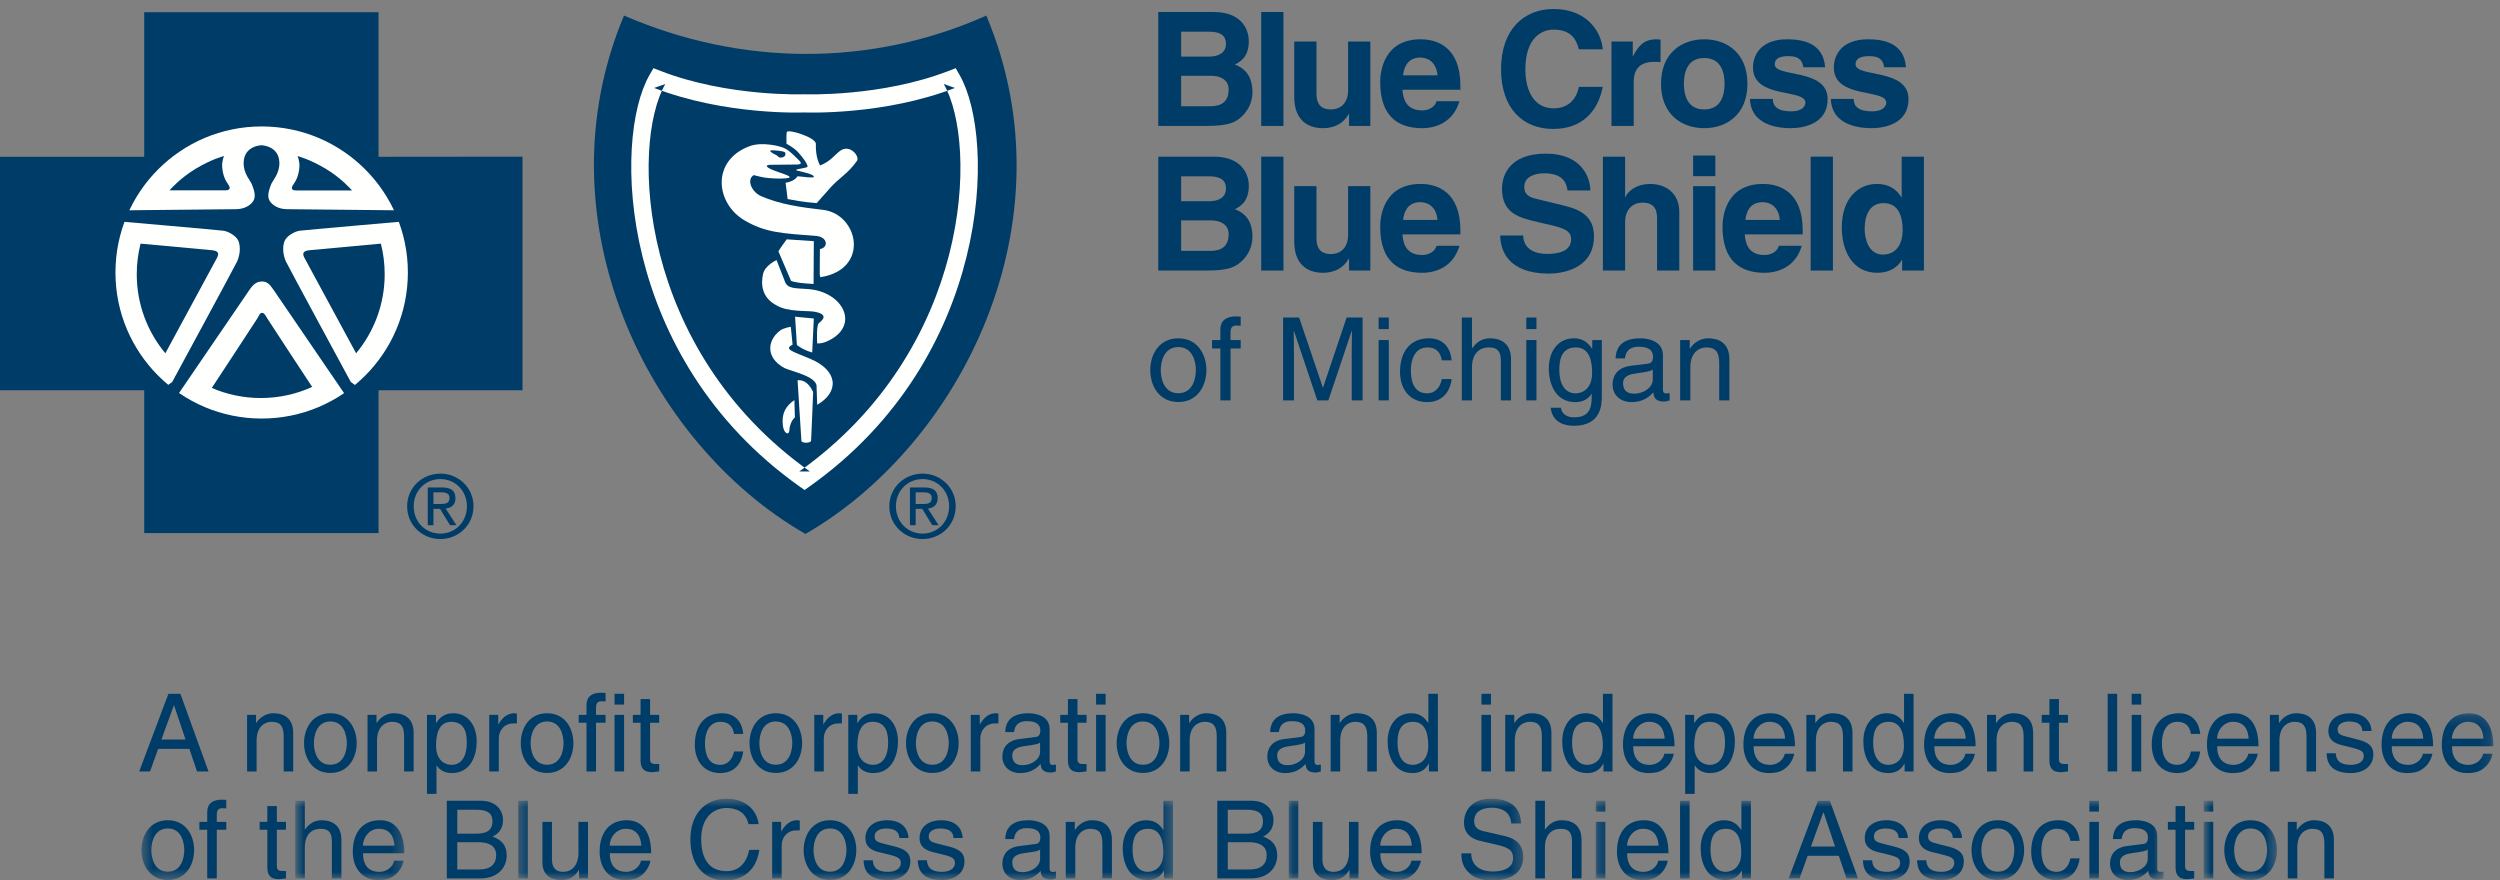 <?xml version="1.0" encoding="UTF-8"?>
<svg width="230px" height="81px" viewBox="0 0 230 81" version="1.1" xmlns="http://www.w3.org/2000/svg" xmlns:xlink="http://www.w3.org/1999/xlink">
    <rect x="0" y="0" width="230" height="81" fill="#808080" stroke="none"/>
    <!-- Generator: Sketch 50.2 (55047) - http://www.bohemiancoding.com/sketch -->
    <title>Group</title>
    <desc>Created with Sketch.</desc>
    <defs>
        <polygon id="path-1" points="0.475 0.192 216.849 0.192 216.849 15.479 0.475 15.479"></polygon>
        <polygon id="path-3" points="0.685 0.931 10.719 0.931 10.719 8.167 0.685 8.167"></polygon>
        <polygon id="path-5" points="0.386 0.741 60.622 0.741 60.622 8.167 0.386 8.167"></polygon>
        <polygon id="path-7" points="0.106 0.741 21.678 0.741 21.678 8.167 0.106 8.167"></polygon>
        <polygon id="path-9" points="0.219 0.931 52.452 0.931 52.452 8.167 0.219 8.167"></polygon>
        <polygon id="path-11" points="0.831 0.931 7.567 0.931 7.567 8.167 0.831 8.167"></polygon>
    </defs>
    <g id="Symbols" stroke="none" stroke-width="1" fill="none" fill-rule="evenodd">
        <g id="Navigation">
            <g id="Group">
                <path d="M17.071,68.038 L16.014,64.894 L15.994,64.894 L14.849,68.038 L17.071,68.038 Z M14.551,68.893 L13.803,70.974 L12.806,70.974 L15.496,63.827 L16.593,63.827 L19.183,70.974 L18.127,70.974 L17.421,68.893 L14.551,68.893 Z" id="Fill-1" fill="#003C68"></path>
                <path d="M26.975,70.974 L26.099,70.974 L26.099,67.768 C26.099,66.864 25.838,66.406 24.982,66.406 C24.484,66.406 23.607,66.724 23.607,68.137 L23.607,70.974 L22.731,70.974 L22.731,65.768 L23.556,65.768 L23.556,66.505 L23.577,66.505 C23.766,66.226 24.256,65.619 25.153,65.619 C25.959,65.619 26.975,65.947 26.975,67.431 L26.975,70.974" id="Fill-2" fill="#003C68"></path>
                <path d="M30.394,70.356 C31.65,70.356 31.908,69.063 31.908,68.367 C31.908,67.669 31.65,66.376 30.394,66.376 C29.136,66.376 28.878,67.669 28.878,68.367 C28.878,69.063 29.136,70.356 30.394,70.356 Z M30.394,65.619 C32.057,65.619 32.815,67.023 32.815,68.367 C32.815,69.709 32.057,71.113 30.394,71.113 C28.729,71.113 27.971,69.709 27.971,68.367 C27.971,67.023 28.729,65.619 30.394,65.619 Z" id="Fill-3" fill="#003C68"></path>
                <path d="M38.055,70.974 L37.178,70.974 L37.178,67.768 C37.178,66.864 36.92,66.406 36.064,66.406 C35.564,66.406 34.687,66.724 34.687,68.137 L34.687,70.974 L33.812,70.974 L33.812,65.768 L34.638,65.768 L34.638,66.505 L34.656,66.505 C34.848,66.226 35.336,65.619 36.233,65.619 C37.039,65.619 38.055,65.947 38.055,67.431 L38.055,70.974" id="Fill-4" fill="#003C68"></path>
                <path d="M41.544,70.367 C42.499,70.367 42.947,69.501 42.947,68.357 C42.947,67.689 42.879,66.406 41.524,66.406 C40.26,66.406 40.117,67.768 40.117,68.615 C40.117,69.999 40.985,70.367 41.544,70.367 Z M39.282,65.768 L40.107,65.768 L40.107,66.505 L40.127,66.505 C40.337,66.208 40.736,65.619 41.683,65.619 C43.066,65.619 43.856,66.753 43.856,68.216 C43.856,69.461 43.336,71.123 41.565,71.123 C40.865,71.123 40.409,70.795 40.179,70.427 L40.157,70.427 L40.157,73.034 L39.282,73.034 L39.282,65.768 Z" id="Fill-5" fill="#003C68"></path>
                <path d="M45.888,70.974 L45.011,70.974 L45.011,65.768 L45.839,65.768 L45.839,66.634 L45.858,66.634 C46.206,66.028 46.664,65.619 47.322,65.619 C47.432,65.619 47.482,65.629 47.553,65.647 L47.553,66.555 L47.224,66.555 C46.406,66.555 45.888,67.193 45.888,67.949 L45.888,70.974" id="Fill-6" fill="#003C68"></path>
                <path d="M50.332,70.356 C51.586,70.356 51.846,69.063 51.846,68.367 C51.846,67.669 51.586,66.376 50.332,66.376 C49.077,66.376 48.816,67.669 48.816,68.367 C48.816,69.063 49.077,70.356 50.332,70.356 Z M50.332,65.619 C51.995,65.619 52.753,67.023 52.753,68.367 C52.753,69.709 51.995,71.113 50.332,71.113 C48.667,71.113 47.911,69.709 47.911,68.367 C47.911,67.023 48.667,65.619 50.332,65.619 Z" id="Fill-7" fill="#003C68"></path>
                <path d="M54.835,66.494 L54.835,70.974 L53.958,70.974 L53.958,66.494 L53.241,66.494 L53.241,65.768 L53.958,65.768 L53.958,64.872 C53.958,64.087 54.458,63.728 55.312,63.728 C55.444,63.728 55.573,63.738 55.712,63.748 L55.712,64.535 C55.603,64.525 55.462,64.515 55.353,64.515 C54.976,64.515 54.835,64.703 54.835,65.122 L54.835,65.768 L55.712,65.768 L55.712,66.494 L54.835,66.494" id="Fill-8" fill="#003C68"></path>
                <path d="M56.538,70.974 L57.415,70.974 L57.415,65.768 L56.538,65.768 L56.538,70.974 Z M56.538,64.822 L57.415,64.822 L57.415,63.827 L56.538,63.827 L56.538,64.822 Z" id="Fill-9" fill="#003C68"></path>
                <path d="M59.807,66.494 L59.807,69.88 C59.807,70.288 60.156,70.288 60.336,70.288 L60.646,70.288 L60.646,70.974 C60.327,71.005 60.077,71.043 59.987,71.043 C59.12,71.043 58.931,70.556 58.931,69.927 L58.931,66.494 L58.223,66.494 L58.223,65.768 L58.931,65.768 L58.931,64.315 L59.807,64.315 L59.807,65.768 L60.646,65.768 L60.646,66.494 L59.807,66.494" id="Fill-10" fill="#003C68"></path>
                <path d="M67.531,67.522 C67.42,66.821 67.031,66.406 66.294,66.406 C65.207,66.406 64.858,67.441 64.858,68.367 C64.858,69.263 65.078,70.367 66.283,70.367 C66.872,70.367 67.38,69.927 67.531,69.132 L68.376,69.132 C68.287,69.959 67.779,71.123 66.253,71.123 C64.788,71.123 63.923,70.018 63.923,68.516 C63.923,66.902 64.701,65.619 66.424,65.619 C67.789,65.619 68.305,66.613 68.376,67.522 L67.531,67.522" id="Fill-11" fill="#003C68"></path>
                <path d="M71.375,70.356 C72.631,70.356 72.89,69.063 72.89,68.367 C72.89,67.669 72.631,66.376 71.375,66.376 C70.121,66.376 69.861,67.669 69.861,68.367 C69.861,69.063 70.121,70.356 71.375,70.356 Z M71.375,65.619 C73.039,65.619 73.795,67.023 73.795,68.367 C73.795,69.709 73.039,71.113 71.375,71.113 C69.712,71.113 68.954,69.709 68.954,68.367 C68.954,67.023 69.712,65.619 71.375,65.619 Z" id="Fill-12" fill="#003C68"></path>
                <path d="M75.789,70.974 L74.914,70.974 L74.914,65.768 L75.74,65.768 L75.74,66.634 L75.759,66.634 C76.109,66.028 76.567,65.619 77.224,65.619 C77.335,65.619 77.385,65.629 77.454,65.647 L77.454,66.555 L77.125,66.555 C76.307,66.555 75.789,67.193 75.789,67.949 L75.789,70.974" id="Fill-13" fill="#003C68"></path>
                <path d="M80.302,70.367 C81.259,70.367 81.709,69.501 81.709,68.357 C81.709,67.689 81.64,66.406 80.284,66.406 C79.018,66.406 78.879,67.768 78.879,68.615 C78.879,69.999 79.746,70.367 80.302,70.367 Z M78.04,65.768 L78.869,65.768 L78.869,66.505 L78.889,66.505 C79.098,66.208 79.498,65.619 80.443,65.619 C81.828,65.619 82.614,66.753 82.614,68.216 C82.614,69.461 82.096,71.123 80.324,71.123 C79.626,71.123 79.167,70.795 78.939,70.427 L78.919,70.427 L78.919,73.034 L78.04,73.034 L78.04,65.768 Z" id="Fill-14" fill="#003C68"></path>
                <path d="M85.774,70.356 C87.028,70.356 87.288,69.063 87.288,68.367 C87.288,67.669 87.028,66.376 85.774,66.376 C84.518,66.376 84.26,67.669 84.26,68.367 C84.26,69.063 84.518,70.356 85.774,70.356 Z M85.774,65.619 C87.439,65.619 88.195,67.023 88.195,68.367 C88.195,69.709 87.439,71.113 85.774,71.113 C84.111,71.113 83.353,69.709 83.353,68.367 C83.353,67.023 84.111,65.619 85.774,65.619 Z" id="Fill-15" fill="#003C68"></path>
                <path d="M90.188,70.974 L89.311,70.974 L89.311,65.768 L90.138,65.768 L90.138,66.634 L90.158,66.634 C90.507,66.028 90.964,65.619 91.623,65.619 C91.734,65.619 91.783,65.629 91.853,65.647 L91.853,66.555 L91.523,66.555 C90.707,66.555 90.188,67.193 90.188,67.949 L90.188,70.974" id="Fill-16" fill="#003C68"></path>
                <path d="M95.687,68.316 C95.548,68.426 95.33,68.506 94.243,68.645 C93.816,68.706 93.129,68.835 93.129,69.491 C93.129,70.058 93.417,70.397 94.075,70.397 C94.891,70.397 95.687,69.868 95.687,69.172 L95.687,68.316 Z M92.48,67.352 C92.52,66.109 93.347,65.619 94.633,65.619 C95.052,65.619 96.564,65.738 96.564,67.072 L96.564,70.068 C96.564,70.288 96.675,70.377 96.854,70.377 C96.934,70.377 97.044,70.356 97.144,70.336 L97.144,70.974 C96.993,71.014 96.866,71.073 96.664,71.073 C95.888,71.073 95.768,70.675 95.737,70.278 C95.399,70.647 94.871,71.123 93.855,71.123 C92.899,71.123 92.22,70.516 92.22,69.62 C92.22,69.182 92.351,68.167 93.806,67.987 L95.249,67.806 C95.459,67.788 95.709,67.709 95.709,67.193 C95.709,66.646 95.308,66.347 94.481,66.347 C93.486,66.347 93.347,66.953 93.286,67.352 L92.48,67.352 Z" id="Fill-17" fill="#003C68"></path>
                <path d="M99.126,66.494 L99.126,69.88 C99.126,70.288 99.474,70.288 99.654,70.288 L99.964,70.288 L99.964,70.974 C99.644,71.005 99.396,71.043 99.307,71.043 C98.438,71.043 98.249,70.556 98.249,69.927 L98.249,66.494 L97.541,66.494 L97.541,65.768 L98.249,65.768 L98.249,64.315 L99.126,64.315 L99.126,65.768 L99.964,65.768 L99.964,66.494 L99.126,66.494" id="Fill-18" fill="#003C68"></path>
                <path d="M100.839,70.974 L101.717,70.974 L101.717,65.768 L100.839,65.768 L100.839,70.974 Z M100.839,64.822 L101.717,64.822 L101.717,63.827 L100.839,63.827 L100.839,64.822 Z" id="Fill-19" fill="#003C68"></path>
                <path d="M105.154,70.356 C106.408,70.356 106.668,69.063 106.668,68.367 C106.668,67.669 106.408,66.376 105.154,66.376 C103.899,66.376 103.64,67.669 103.64,68.367 C103.64,69.063 103.899,70.356 105.154,70.356 Z M105.154,65.619 C106.819,65.619 107.575,67.023 107.575,68.367 C107.575,69.709 106.819,71.113 105.154,71.113 C103.489,71.113 102.733,69.709 102.733,68.367 C102.733,67.023 103.489,65.619 105.154,65.619 Z" id="Fill-20" fill="#003C68"></path>
                <path d="M112.817,70.974 L111.939,70.974 L111.939,67.768 C111.939,66.864 111.68,66.406 110.822,66.406 C110.326,66.406 109.449,66.724 109.449,68.137 L109.449,70.974 L108.573,70.974 L108.573,65.768 L109.399,65.768 L109.399,66.505 L109.419,66.505 C109.609,66.226 110.097,65.619 110.993,65.619 C111.799,65.619 112.817,65.947 112.817,67.431 L112.817,70.974" id="Fill-21" fill="#003C68"></path>
                <path d="M120.061,68.316 C119.922,68.426 119.701,68.506 118.616,68.645 C118.187,68.706 117.5,68.835 117.5,69.491 C117.5,70.058 117.79,70.397 118.447,70.397 C119.263,70.397 120.061,69.868 120.061,69.172 L120.061,68.316 Z M116.852,67.352 C116.891,66.109 117.72,65.619 119.003,65.619 C119.422,65.619 120.938,65.738 120.938,67.072 L120.938,70.068 C120.938,70.288 121.049,70.377 121.226,70.377 C121.307,70.377 121.416,70.356 121.515,70.336 L121.515,70.974 C121.366,71.014 121.237,71.073 121.037,71.073 C120.261,71.073 120.14,70.675 120.11,70.278 C119.771,70.647 119.245,71.123 118.227,71.123 C117.269,71.123 116.593,70.516 116.593,69.62 C116.593,69.182 116.721,68.167 118.177,67.987 L119.622,67.806 C119.832,67.788 120.079,67.709 120.079,67.193 C120.079,66.646 119.682,66.347 118.856,66.347 C117.858,66.347 117.72,66.953 117.659,67.352 L116.852,67.352 Z" id="Fill-22" fill="#003C68"></path>
                <path d="M126.667,70.974 L125.79,70.974 L125.79,67.768 C125.79,66.864 125.53,66.406 124.673,66.406 C124.175,66.406 123.299,66.724 123.299,68.137 L123.299,70.974 L122.421,70.974 L122.421,65.768 L123.248,65.768 L123.248,66.505 L123.27,66.505 C123.458,66.226 123.948,65.619 124.842,65.619 C125.65,65.619 126.667,65.947 126.667,67.431 L126.667,70.974" id="Fill-23" fill="#003C68"></path>
                <path d="M129.976,70.367 C130.532,70.367 131.399,69.999 131.399,68.615 C131.399,67.768 131.262,66.406 129.994,66.406 C128.642,66.406 128.571,67.689 128.571,68.357 C128.571,69.501 129.017,70.367 129.976,70.367 Z M132.288,70.974 L131.459,70.974 L131.459,70.258 L131.44,70.258 C131.061,70.964 130.462,71.123 129.956,71.123 C128.182,71.123 127.662,69.461 127.662,68.216 C127.662,66.753 128.451,65.619 129.835,65.619 C130.782,65.619 131.181,66.208 131.389,66.505 L131.409,66.505 L131.409,63.827 L132.288,63.827 L132.288,70.974 Z" id="Fill-24" fill="#003C68"></path>
                <path d="M136.293,70.974 L137.17,70.974 L137.17,65.768 L136.293,65.768 L136.293,70.974 Z M136.293,64.822 L137.17,64.822 L137.17,63.827 L136.293,63.827 L136.293,64.822 Z" id="Fill-25" fill="#003C68"></path>
                <path d="M142.729,70.974 L141.85,70.974 L141.85,67.768 C141.85,66.864 141.594,66.406 140.737,66.406 C140.238,66.406 139.361,66.724 139.361,68.137 L139.361,70.974 L138.482,70.974 L138.482,65.768 L139.312,65.768 L139.312,66.505 L139.331,66.505 C139.52,66.226 140.008,65.619 140.905,65.619 C141.713,65.619 142.729,65.947 142.729,67.431 L142.729,70.974" id="Fill-26" fill="#003C68"></path>
                <path d="M146.037,70.367 C146.595,70.367 147.462,69.999 147.462,68.615 C147.462,67.768 147.322,66.406 146.057,66.406 C144.702,66.406 144.632,67.689 144.632,68.357 C144.632,69.501 145.081,70.367 146.037,70.367 Z M148.35,70.974 L147.522,70.974 L147.522,70.258 L147.504,70.258 C147.123,70.964 146.526,71.123 146.018,71.123 C144.243,71.123 143.725,69.461 143.725,68.216 C143.725,66.753 144.513,65.619 145.898,65.619 C146.845,65.619 147.242,66.208 147.453,66.505 L147.471,66.505 L147.471,63.827 L148.35,63.827 L148.35,70.974 Z" id="Fill-27" fill="#003C68"></path>
                <path d="M153.152,67.957 C153.101,67.152 152.763,66.406 151.698,66.406 C150.89,66.406 150.253,67.152 150.253,67.957 L153.152,67.957 Z M153.988,69.342 C153.958,69.59 153.718,70.328 153.061,70.764 C152.823,70.924 152.484,71.123 151.646,71.123 C150.182,71.123 149.314,70.018 149.314,68.516 C149.314,66.902 150.092,65.619 151.815,65.619 C153.321,65.619 154.058,66.813 154.058,68.655 L150.253,68.655 C150.253,69.741 150.761,70.367 151.765,70.367 C152.593,70.367 153.083,69.729 153.114,69.342 L153.988,69.342 Z" id="Fill-28" fill="#003C68"></path>
                <path d="M157.296,70.367 C158.253,70.367 158.702,69.501 158.702,68.357 C158.702,67.689 158.632,66.406 157.277,66.406 C156.011,66.406 155.872,67.768 155.872,68.615 C155.872,69.999 156.739,70.367 157.296,70.367 Z M155.034,65.768 L155.862,65.768 L155.862,66.505 L155.881,66.505 C156.092,66.208 156.49,65.619 157.435,65.619 C158.821,65.619 159.609,66.753 159.609,68.216 C159.609,69.461 159.09,71.123 157.316,71.123 C156.62,71.123 156.161,70.795 155.931,70.427 L155.911,70.427 L155.911,73.034 L155.034,73.034 L155.034,65.768 Z" id="Fill-29" fill="#003C68"></path>
                <path d="M164.231,67.957 C164.181,67.152 163.842,66.406 162.776,66.406 C161.97,66.406 161.331,67.152 161.331,67.957 L164.231,67.957 Z M165.068,69.342 C165.039,69.59 164.8,70.328 164.142,70.764 C163.903,70.924 163.564,71.123 162.727,71.123 C161.262,71.123 160.395,70.018 160.395,68.516 C160.395,66.902 161.172,65.619 162.895,65.619 C164.401,65.619 165.138,66.813 165.138,68.655 L161.331,68.655 C161.331,69.741 161.841,70.367 162.846,70.367 C163.673,70.367 164.161,69.729 164.193,69.342 L165.068,69.342 Z" id="Fill-30" fill="#003C68"></path>
                <path d="M170.429,70.974 L169.553,70.974 L169.553,67.768 C169.553,66.864 169.294,66.406 168.436,66.406 C167.938,66.406 167.061,66.724 167.061,68.137 L167.061,70.974 L166.184,70.974 L166.184,65.768 L167.011,65.768 L167.011,66.505 L167.031,66.505 C167.222,66.226 167.708,65.619 168.605,65.619 C169.414,65.619 170.429,65.947 170.429,67.431 L170.429,70.974" id="Fill-31" fill="#003C68"></path>
                <path d="M173.737,70.367 C174.295,70.367 175.162,69.999 175.162,68.615 C175.162,67.768 175.023,66.406 173.757,66.406 C172.403,66.406 172.332,67.689 172.332,68.357 C172.332,69.501 172.781,70.367 173.737,70.367 Z M176.048,70.974 L175.222,70.974 L175.222,70.258 L175.202,70.258 C174.825,70.964 174.226,71.123 173.717,71.123 C171.945,71.123 171.427,69.461 171.427,68.216 C171.427,66.753 172.213,65.619 173.598,65.619 C174.545,65.619 174.944,66.208 175.154,66.505 L175.172,66.505 L175.172,63.827 L176.048,63.827 L176.048,70.974 Z" id="Fill-32" fill="#003C68"></path>
                <path d="M180.85,67.957 C180.802,67.152 180.465,66.406 179.397,66.406 C178.59,66.406 177.953,67.152 177.953,67.957 L180.85,67.957 Z M181.69,69.342 C181.66,69.59 181.42,70.328 180.763,70.764 C180.523,70.924 180.185,71.123 179.348,71.123 C177.883,71.123 177.016,70.018 177.016,68.516 C177.016,66.902 177.794,65.619 179.517,65.619 C181.023,65.619 181.757,66.813 181.757,68.655 L177.953,68.655 C177.953,69.741 178.461,70.367 179.465,70.367 C180.294,70.367 180.781,69.729 180.812,69.342 L181.69,69.342 Z" id="Fill-33" fill="#003C68"></path>
                <path d="M187.05,70.974 L186.173,70.974 L186.173,67.768 C186.173,66.864 185.913,66.406 185.058,66.406 C184.558,66.406 183.682,66.724 183.682,68.137 L183.682,70.974 L182.805,70.974 L182.805,65.768 L183.633,65.768 L183.633,66.505 L183.652,66.505 C183.841,66.226 184.329,65.619 185.225,65.619 C186.034,65.619 187.05,65.947 187.05,67.431 L187.05,70.974" id="Fill-34" fill="#003C68"></path>
                <path d="M189.422,66.494 L189.422,69.88 C189.422,70.288 189.769,70.288 189.95,70.288 L190.258,70.288 L190.258,70.974 C189.94,71.005 189.69,71.043 189.599,71.043 C188.733,71.043 188.545,70.556 188.545,69.927 L188.545,66.494 L187.838,66.494 L187.838,65.768 L188.545,65.768 L188.545,64.315 L189.422,64.315 L189.422,65.768 L190.258,65.768 L190.258,66.494 L189.422,66.494" id="Fill-35" fill="#003C68"></path>
                <polygon id="Fill-36" fill="#003C68" points="193.905 70.974 194.781 70.974 194.781 63.827 193.905 63.827"></polygon>
                <path d="M196.116,70.974 L196.993,70.974 L196.993,65.768 L196.116,65.768 L196.116,70.974 Z M196.116,64.822 L196.993,64.822 L196.993,63.827 L196.116,63.827 L196.116,64.822 Z" id="Fill-37" fill="#003C68"></path>
                <path d="M201.566,67.522 C201.457,66.821 201.07,66.406 200.332,66.406 C199.244,66.406 198.898,67.441 198.898,68.367 C198.898,69.263 199.117,70.367 200.322,70.367 C200.909,70.367 201.417,69.927 201.566,69.132 L202.415,69.132 C202.324,69.959 201.816,71.123 200.292,71.123 C198.827,71.123 197.96,70.018 197.96,68.516 C197.96,66.902 198.738,65.619 200.461,65.619 C201.828,65.619 202.344,66.613 202.415,67.522 L201.566,67.522" id="Fill-38" fill="#003C68"></path>
                <path d="M206.877,67.957 C206.827,67.152 206.49,66.406 205.424,66.406 C204.616,66.406 203.977,67.152 203.977,67.957 L206.877,67.957 Z M207.714,69.342 C207.685,69.59 207.446,70.328 206.788,70.764 C206.549,70.924 206.21,71.123 205.373,71.123 C203.91,71.123 203.042,70.018 203.042,68.516 C203.042,66.902 203.819,65.619 205.541,65.619 C207.048,65.619 207.784,66.813 207.784,68.655 L203.977,68.655 C203.977,69.741 204.487,70.367 205.493,70.367 C206.319,70.367 206.808,69.729 206.837,69.342 L207.714,69.342 Z" id="Fill-39" fill="#003C68"></path>
                <path d="M213.077,70.974 L212.198,70.974 L212.198,67.768 C212.198,66.864 211.941,66.406 211.082,66.406 C210.586,66.406 209.707,66.724 209.707,68.137 L209.707,70.974 L208.83,70.974 L208.83,65.768 L209.659,65.768 L209.659,66.505 L209.679,66.505 C209.868,66.226 210.356,65.619 211.253,65.619 C212.059,65.619 213.077,65.947 213.077,67.431 L213.077,70.974" id="Fill-40" fill="#003C68"></path>
                <path d="M217.33,67.253 C217.32,66.922 217.201,66.376 216.095,66.376 C215.826,66.376 215.059,66.466 215.059,67.112 C215.059,67.54 215.328,67.639 216.004,67.806 L216.882,68.028 C217.967,68.297 218.348,68.694 218.348,69.4 C218.348,70.476 217.461,71.123 216.284,71.123 C214.22,71.123 214.073,69.927 214.043,69.301 L214.891,69.301 C214.919,69.709 215.04,70.367 216.274,70.367 C216.903,70.367 217.469,70.118 217.469,69.541 C217.469,69.124 217.181,68.983 216.433,68.795 L215.417,68.545 C214.689,68.367 214.21,67.997 214.21,67.282 C214.21,66.137 215.159,65.619 216.185,65.619 C218.048,65.619 218.177,66.991 218.177,67.253 L217.33,67.253" id="Fill-41" fill="#003C68"></path>
                <path d="M222.939,67.957 C222.891,67.152 222.552,66.406 221.486,66.406 C220.678,66.406 220.039,67.152 220.039,67.957 L222.939,67.957 Z M223.778,69.342 C223.748,69.59 223.508,70.328 222.851,70.764 C222.611,70.924 222.272,71.123 221.436,71.123 C219.97,71.123 219.104,70.018 219.104,68.516 C219.104,66.902 219.879,65.619 221.605,65.619 C223.109,65.619 223.847,66.813 223.847,68.655 L220.039,68.655 C220.039,69.741 220.551,70.367 221.555,70.367 C222.381,70.367 222.871,69.729 222.901,69.342 L223.778,69.342 Z" id="Fill-42" fill="#003C68"></path>
                <g id="Group-46" transform="translate(12.54, 65.427)">
                    <mask id="mask-2" fill="white">
                        <use xlink:href="#path-1"></use>
                    </mask>
                    <g id="Clip-44"></g>
                    <path d="M215.94,2.53 C215.891,1.725 215.551,0.979 214.487,0.979 C213.68,0.979 213.041,1.725 213.041,2.53 L215.94,2.53 Z M216.779,3.915 C216.748,4.163 216.51,4.9 215.851,5.337 C215.611,5.497 215.272,5.696 214.438,5.696 C212.971,5.696 212.106,4.591 212.106,3.089 C212.106,1.475 212.882,0.192 214.606,0.192 C216.109,0.192 216.849,1.386 216.849,3.227 L213.041,3.227 C213.041,4.314 213.549,4.94 214.557,4.94 C215.381,4.94 215.871,4.302 215.901,3.915 L216.779,3.915 Z" id="Fill-43" fill="#003C68" mask="url(#mask-2)"></path>
                    <path d="M2.898,14.77 C4.154,14.77 4.413,13.477 4.413,12.781 C4.413,12.083 4.154,10.791 2.898,10.791 C1.642,10.791 1.382,12.083 1.382,12.781 C1.382,13.477 1.642,14.77 2.898,14.77 Z M2.898,10.033 C4.562,10.033 5.32,11.439 5.32,12.781 C5.32,14.123 4.562,15.529 2.898,15.529 C1.233,15.529 0.475,14.123 0.475,12.781 C0.475,11.439 1.233,10.033 2.898,10.033 Z" id="Fill-45" fill="#003C68" mask="url(#mask-2)"></path>
                </g>
                <path d="M19.943,76.337 L19.943,80.814 L19.064,80.814 L19.064,76.337 L18.346,76.337 L18.346,75.609 L19.064,75.609 L19.064,74.715 C19.064,73.93 19.564,73.568 20.418,73.568 C20.549,73.568 20.678,73.579 20.818,73.589 L20.818,74.376 C20.707,74.366 20.568,74.356 20.459,74.356 C20.082,74.356 19.943,74.545 19.943,74.963 L19.943,75.609 L20.818,75.609 L20.818,76.337 L19.943,76.337" id="Fill-47" fill="#003C68"></path>
                <path d="M25.472,76.337 L25.472,79.721 C25.472,80.129 25.82,80.129 25.998,80.129 L26.308,80.129 L26.308,80.814 C25.99,80.847 25.74,80.885 25.649,80.885 C24.784,80.885 24.593,80.399 24.593,79.769 L24.593,76.337 L23.887,76.337 L23.887,75.609 L24.593,75.609 L24.593,74.158 L25.472,74.158 L25.472,75.609 L26.308,75.609 L26.308,76.337 L25.472,76.337" id="Fill-48" fill="#003C68"></path>
                <g id="Group-52" transform="translate(26.48, 72.74)">
                    <mask id="mask-4" fill="white">
                        <use xlink:href="#path-3"></use>
                    </mask>
                    <g id="Clip-50"></g>
                    <path d="M4.929,8.074 L4.053,8.074 L4.053,4.674 C4.053,3.966 3.853,3.508 3.017,3.508 C2.297,3.508 1.562,3.925 1.562,5.239 L1.562,8.074 L0.685,8.074 L0.685,0.931 L1.562,0.931 L1.562,3.568 L1.582,3.568 C1.83,3.24 2.271,2.721 3.106,2.721 C3.914,2.721 4.929,3.05 4.929,4.533 L4.929,8.074" id="Fill-49" fill="#003C68" mask="url(#mask-4)"></path>
                    <path d="M9.813,5.06 C9.761,4.254 9.425,3.508 8.358,3.508 C7.55,3.508 6.915,4.254 6.915,5.06 L9.813,5.06 Z M10.65,6.444 C10.619,6.692 10.379,7.429 9.725,7.866 C9.483,8.028 9.146,8.225 8.308,8.225 C6.843,8.225 5.976,7.12 5.976,5.617 C5.976,4.006 6.754,2.721 8.477,2.721 C9.981,2.721 10.719,3.916 10.719,5.758 L6.915,5.758 C6.915,6.842 7.419,7.469 8.427,7.469 C9.255,7.469 9.743,6.833 9.773,6.444 L10.65,6.444 Z" id="Fill-51" fill="#003C68" mask="url(#mask-4)"></path>
                </g>
                <path d="M42.07,79.989 L44.134,79.989 C45.139,79.989 45.648,79.484 45.648,78.684 C45.648,77.681 44.761,77.481 43.975,77.481 L42.07,77.481 L42.07,79.989 Z M42.07,76.696 L43.816,76.696 C44.743,76.696 45.309,76.416 45.309,75.542 C45.309,74.874 44.902,74.495 43.826,74.495 L42.07,74.495 L42.07,76.696 Z M41.105,73.67 L44.253,73.67 C45.589,73.67 46.277,74.495 46.277,75.471 C46.277,75.938 46.107,76.596 45.319,76.965 C45.787,77.153 46.616,77.481 46.616,78.704 C46.616,79.85 45.767,80.814 44.184,80.814 L41.105,80.814 L41.105,73.67 Z" id="Fill-53" fill="#003C68"></path>
                <g id="Group-66" transform="translate(47.295, 72.74)">
                    <mask id="mask-6" fill="white">
                        <use xlink:href="#path-5"></use>
                    </mask>
                    <g id="Clip-55"></g>
                    <polygon id="Fill-54" fill="#003C68" mask="url(#mask-6)" points="0.386 8.076 1.262 8.076 1.262 0.931 0.386 0.931"></polygon>
                    <path d="M5.975,8.074 L5.975,7.32 L5.955,7.299 C5.588,7.907 5.139,8.225 4.303,8.225 C3.534,8.225 2.607,7.858 2.607,6.613 L2.607,2.87 L3.484,2.87 L3.484,6.325 C3.484,7.181 3.924,7.469 4.492,7.469 C5.596,7.469 5.925,6.494 5.925,5.737 L5.925,2.87 L6.802,2.87 L6.802,8.074 L5.975,8.074" id="Fill-56" fill="#003C68" mask="url(#mask-6)"></path>
                    <path d="M11.706,5.06 C11.657,4.254 11.317,3.508 10.251,3.508 C9.444,3.508 8.805,4.254 8.805,5.06 L11.706,5.06 Z M12.542,6.444 C12.512,6.692 12.274,7.429 11.615,7.866 C11.377,8.028 11.038,8.225 10.202,8.225 C8.735,8.225 7.87,7.12 7.87,5.617 C7.87,4.006 8.646,2.721 10.371,2.721 C11.875,2.721 12.613,3.916 12.613,5.758 L8.805,5.758 C8.805,6.842 9.315,7.469 10.321,7.469 C11.147,7.469 11.637,6.833 11.665,6.444 L12.542,6.444 Z" id="Fill-57" fill="#003C68" mask="url(#mask-6)"></path>
                    <path d="M21.56,3.078 C21.29,1.825 20.244,1.595 19.558,1.595 C18.263,1.595 17.216,2.552 17.216,4.434 C17.216,6.115 17.813,7.41 19.586,7.41 C20.216,7.41 21.3,7.11 21.63,5.449 L22.566,5.449 C22.169,8.145 19.975,8.266 19.44,8.266 C17.813,8.266 16.219,7.209 16.219,4.464 C16.219,2.263 17.476,0.741 19.558,0.741 C21.401,0.741 22.356,1.885 22.497,3.078 L21.56,3.078" id="Fill-58" fill="#003C68" mask="url(#mask-6)"></path>
                    <path d="M24.619,8.074 L23.743,8.074 L23.743,2.87 L24.569,2.87 L24.569,3.736 L24.59,3.736 C24.938,3.131 25.396,2.721 26.055,2.721 C26.164,2.721 26.214,2.731 26.282,2.751 L26.282,3.657 L25.954,3.657 C25.137,3.657 24.619,4.295 24.619,5.05 L24.619,8.074" id="Fill-59" fill="#003C68" mask="url(#mask-6)"></path>
                    <path d="M29.064,7.457 C30.318,7.457 30.577,6.165 30.577,5.469 C30.577,4.771 30.318,3.478 29.064,3.478 C27.806,3.478 27.55,4.771 27.55,5.469 C27.55,6.165 27.806,7.457 29.064,7.457 Z M29.064,2.721 C30.727,2.721 31.485,4.126 31.485,5.469 C31.485,6.811 30.727,8.216 29.064,8.216 C27.399,8.216 26.641,6.811 26.641,5.469 C26.641,4.126 27.399,2.721 29.064,2.721 Z" id="Fill-60" fill="#003C68" mask="url(#mask-6)"></path>
                    <path d="M35.441,4.354 C35.429,4.025 35.312,3.478 34.204,3.478 C33.936,3.478 33.17,3.568 33.17,4.214 C33.17,4.642 33.436,4.741 34.115,4.912 L34.992,5.13 C36.078,5.399 36.457,5.796 36.457,6.504 C36.457,7.578 35.57,8.225 34.395,8.225 C32.331,8.225 32.182,7.029 32.152,6.404 L33,6.404 C33.029,6.811 33.147,7.469 34.385,7.469 C35.012,7.469 35.581,7.219 35.581,6.644 C35.581,6.226 35.29,6.085 34.544,5.897 L33.527,5.649 C32.801,5.469 32.321,5.1 32.321,4.384 C32.321,3.24 33.268,2.721 34.294,2.721 C36.157,2.721 36.286,4.095 36.286,4.354 L35.441,4.354" id="Fill-61" fill="#003C68" mask="url(#mask-6)"></path>
                    <path d="M40.422,4.354 C40.412,4.025 40.291,3.478 39.186,3.478 C38.918,3.478 38.15,3.568 38.15,4.214 C38.15,4.642 38.42,4.741 39.097,4.912 L39.974,5.13 C41.061,5.399 41.438,5.796 41.438,6.504 C41.438,7.578 40.551,8.225 39.376,8.225 C37.314,8.225 37.163,7.029 37.135,6.404 L37.981,6.404 C38.011,6.811 38.13,7.469 39.366,7.469 C39.994,7.469 40.561,7.219 40.561,6.644 C40.561,6.226 40.273,6.085 39.525,5.897 L38.511,5.649 C37.782,5.469 37.303,5.1 37.303,4.384 C37.303,3.24 38.251,2.721 39.277,2.721 C41.142,2.721 41.27,4.095 41.27,4.354 L40.422,4.354" id="Fill-62" fill="#003C68" mask="url(#mask-6)"></path>
                    <path d="M48.393,5.419 C48.254,5.53 48.035,5.608 46.948,5.746 C46.521,5.806 45.834,5.935 45.834,6.593 C45.834,7.162 46.122,7.5 46.781,7.5 C47.597,7.5 48.393,6.971 48.393,6.274 L48.393,5.419 Z M45.185,4.454 C45.225,3.209 46.053,2.721 47.338,2.721 C47.757,2.721 49.27,2.84 49.27,4.174 L49.27,7.171 C49.27,7.39 49.381,7.479 49.559,7.479 C49.639,7.479 49.75,7.457 49.849,7.439 L49.849,8.074 C49.698,8.115 49.571,8.175 49.369,8.175 C48.593,8.175 48.474,7.778 48.442,7.38 C48.105,7.748 47.577,8.225 46.561,8.225 C45.604,8.225 44.925,7.618 44.925,6.723 C44.925,6.284 45.056,5.27 46.511,5.09 L47.954,4.912 C48.164,4.89 48.414,4.812 48.414,4.295 C48.414,3.746 48.014,3.449 47.186,3.449 C46.192,3.449 46.053,4.055 45.991,4.454 L45.185,4.454 Z" id="Fill-63" fill="#003C68" mask="url(#mask-6)"></path>
                    <path d="M55.001,8.074 L54.124,8.074 L54.124,4.872 C54.124,3.966 53.864,3.508 53.007,3.508 C52.509,3.508 51.632,3.825 51.632,5.239 L51.632,8.074 L50.754,8.074 L50.754,2.87 L51.584,2.87 L51.584,3.607 L51.602,3.607 C51.792,3.328 52.28,2.721 53.176,2.721 C53.983,2.721 55.001,3.05 55.001,4.533 L55.001,8.074" id="Fill-64" fill="#003C68" mask="url(#mask-6)"></path>
                    <path d="M58.308,7.469 C58.866,7.469 59.733,7.1 59.733,5.717 C59.733,4.872 59.594,3.508 58.329,3.508 C56.972,3.508 56.903,4.791 56.903,5.459 C56.903,6.604 57.353,7.469 58.308,7.469 Z M60.622,8.074 L59.792,8.074 L59.792,7.36 L59.772,7.36 C59.393,8.066 58.796,8.225 58.288,8.225 C56.514,8.225 55.996,6.563 55.996,5.32 C55.996,3.857 56.784,2.721 58.169,2.721 C59.114,2.721 59.513,3.308 59.723,3.607 L59.743,3.607 L59.743,0.931 L60.622,0.931 L60.622,8.074 Z" id="Fill-65" fill="#003C68" mask="url(#mask-6)"></path>
                </g>
                <path d="M112.956,79.989 L115.018,79.989 C116.024,79.989 116.534,79.484 116.534,78.684 C116.534,77.681 115.647,77.481 114.859,77.481 L112.956,77.481 L112.956,79.989 Z M112.956,76.696 L114.7,76.696 C115.627,76.696 116.194,76.416 116.194,75.542 C116.194,74.874 115.786,74.495 114.71,74.495 L112.956,74.495 L112.956,76.696 Z M111.991,73.67 L115.139,73.67 C116.474,73.67 117.161,74.495 117.161,75.471 C117.161,75.938 116.992,76.596 116.204,76.965 C116.674,77.153 117.5,77.481 117.5,78.704 C117.5,79.85 116.653,80.814 115.067,80.814 L111.991,80.814 L111.991,73.67 Z" id="Fill-67" fill="#003C68"></path>
                <g id="Group-73" transform="translate(118.46, 72.74)">
                    <mask id="mask-8" fill="white">
                        <use xlink:href="#path-7"></use>
                    </mask>
                    <g id="Clip-69"></g>
                    <polygon id="Fill-68" fill="#003C68" mask="url(#mask-8)" points="0.106 8.076 0.982 8.076 0.982 0.931 0.106 0.931"></polygon>
                    <path d="M5.697,8.074 L5.697,7.32 L5.677,7.299 C5.308,7.907 4.858,8.225 4.02,8.225 C3.254,8.225 2.327,7.858 2.327,6.613 L2.327,2.87 L3.204,2.87 L3.204,6.325 C3.204,7.181 3.643,7.469 4.211,7.469 C5.318,7.469 5.647,6.494 5.647,5.737 L5.647,2.87 L6.521,2.87 L6.521,8.074 L5.697,8.074" id="Fill-70" fill="#003C68" mask="url(#mask-8)"></path>
                    <path d="M11.425,5.06 C11.375,4.254 11.038,3.508 9.972,3.508 C9.162,3.508 8.527,4.254 8.527,5.06 L11.425,5.06 Z M12.262,6.444 C12.233,6.692 11.993,7.429 11.334,7.866 C11.097,8.028 10.758,8.225 9.92,8.225 C8.456,8.225 7.589,7.12 7.589,5.617 C7.589,4.006 8.366,2.721 10.091,2.721 C11.595,2.721 12.333,3.916 12.333,5.758 L8.527,5.758 C8.527,6.842 9.033,7.469 10.041,7.469 C10.867,7.469 11.355,6.833 11.385,6.444 L12.262,6.444 Z" id="Fill-71" fill="#003C68" mask="url(#mask-8)"></path>
                    <path d="M20.572,3.02 C20.522,1.914 19.606,1.567 18.8,1.567 C18.192,1.567 17.164,1.736 17.164,2.822 C17.164,3.427 17.593,3.627 18.012,3.726 L20.052,4.194 C20.981,4.414 21.678,4.971 21.678,6.105 C21.678,7.796 20.104,8.266 18.879,8.266 C17.553,8.266 17.035,7.866 16.716,7.578 C16.109,7.029 15.989,6.434 15.989,5.768 L16.896,5.768 C16.896,7.061 17.951,7.439 18.869,7.439 C19.566,7.439 20.743,7.261 20.743,6.234 C20.743,5.489 20.393,5.249 19.218,4.971 L17.754,4.631 C17.284,4.523 16.228,4.194 16.228,2.951 C16.228,1.835 16.956,0.741 18.69,0.741 C21.189,0.741 21.439,2.233 21.481,3.02 L20.572,3.02" id="Fill-72" fill="#003C68" mask="url(#mask-8)"></path>
                </g>
                <path d="M145.5,80.814 L144.622,80.814 L144.622,77.413 C144.622,76.705 144.424,76.248 143.586,76.248 C142.868,76.248 142.132,76.664 142.132,77.978 L142.132,80.814 L141.253,80.814 L141.253,73.67 L142.132,73.67 L142.132,76.307 L142.152,76.307 C142.398,75.98 142.838,75.461 143.676,75.461 C144.482,75.461 145.5,75.79 145.5,77.272 L145.5,80.814" id="Fill-74" fill="#003C68"></path>
                <g id="Group-87" transform="translate(146.595, 72.74)">
                    <mask id="mask-10" fill="white">
                        <use xlink:href="#path-9"></use>
                    </mask>
                    <g id="Clip-76"></g>
                    <path d="M0.219,8.074 L1.096,8.074 L1.096,2.87 L0.219,2.87 L0.219,8.074 Z M0.219,1.926 L1.096,1.926 L1.096,0.931 L0.219,0.931 L0.219,1.926 Z" id="Fill-75" fill="#003C68" mask="url(#mask-10)"></path>
                    <path d="M5.998,5.06 C5.948,4.254 5.609,3.508 4.543,3.508 C3.737,3.508 3.099,4.254 3.099,5.06 L5.998,5.06 Z M6.836,6.444 C6.806,6.692 6.567,7.429 5.909,7.866 C5.669,8.028 5.33,8.225 4.495,8.225 C3.029,8.225 2.163,7.12 2.163,5.617 C2.163,4.006 2.938,2.721 4.664,2.721 C6.169,2.721 6.905,3.916 6.905,5.758 L3.099,5.758 C3.099,6.842 3.608,7.469 4.615,7.469 C5.44,7.469 5.929,6.833 5.958,6.444 L6.836,6.444 Z" id="Fill-77" fill="#003C68" mask="url(#mask-10)"></path>
                    <polygon id="Fill-78" fill="#003C68" mask="url(#mask-10)" points="7.971 8.076 8.848 8.076 8.848 0.931 7.971 0.931"></polygon>
                    <path d="M12.176,7.469 C12.734,7.469 13.6,7.1 13.6,5.717 C13.6,4.872 13.461,3.508 12.196,3.508 C10.841,3.508 10.771,4.791 10.771,5.459 C10.771,6.604 11.22,7.469 12.176,7.469 Z M14.488,8.074 L13.659,8.074 L13.659,7.36 L13.641,7.36 C13.26,8.066 12.664,8.225 12.155,8.225 C10.382,8.225 9.864,6.563 9.864,5.32 C9.864,3.857 10.652,2.721 12.037,2.721 C12.984,2.721 13.381,3.308 13.591,3.607 L13.611,3.607 L13.611,0.931 L14.488,0.931 L14.488,8.074 Z" id="Fill-79" fill="#003C68" mask="url(#mask-10)"></path>
                    <path d="M22.23,5.14 L21.173,1.995 L21.155,1.995 L20.009,5.14 L22.23,5.14 Z M19.708,5.996 L18.962,8.074 L17.965,8.074 L20.656,0.931 L21.752,0.931 L24.342,8.074 L23.286,8.074 L22.578,5.996 L19.708,5.996 Z" id="Fill-80" fill="#003C68" mask="url(#mask-10)"></path>
                    <path d="M28.078,4.354 C28.069,4.025 27.948,3.478 26.843,3.478 C26.575,3.478 25.807,3.568 25.807,4.214 C25.807,4.642 26.077,4.741 26.752,4.912 L27.631,5.13 C28.716,5.399 29.095,5.796 29.095,6.504 C29.095,7.578 28.21,8.225 27.033,8.225 C24.971,8.225 24.82,7.029 24.791,6.404 L25.638,6.404 C25.668,6.811 25.787,7.469 27.023,7.469 C27.649,7.469 28.218,7.219 28.218,6.644 C28.218,6.226 27.929,6.085 27.181,5.897 L26.168,5.649 C25.438,5.469 24.961,5.1 24.961,4.384 C24.961,3.24 25.906,2.721 26.932,2.721 C28.796,2.721 28.927,4.095 28.927,4.354 L28.078,4.354" id="Fill-81" fill="#003C68" mask="url(#mask-10)"></path>
                    <path d="M33.061,4.354 C33.051,4.025 32.932,3.478 31.828,3.478 C31.558,3.478 30.79,3.568 30.79,4.214 C30.79,4.642 31.058,4.741 31.735,4.912 L32.612,5.13 C33.698,5.399 34.077,5.796 34.077,6.504 C34.077,7.578 33.19,8.225 32.015,8.225 C29.951,8.225 29.802,7.029 29.772,6.404 L30.621,6.404 C30.649,6.811 30.769,7.469 32.005,7.469 C32.632,7.469 33.2,7.219 33.2,6.644 C33.2,6.226 32.912,6.085 32.162,5.897 L31.148,5.649 C30.421,5.469 29.941,5.1 29.941,4.384 C29.941,3.24 30.889,2.721 31.915,2.721 C33.779,2.721 33.908,4.095 33.908,4.354 L33.061,4.354" id="Fill-82" fill="#003C68" mask="url(#mask-10)"></path>
                    <path d="M37.207,7.457 C38.461,7.457 38.721,6.165 38.721,5.469 C38.721,4.771 38.461,3.478 37.207,3.478 C35.952,3.478 35.692,4.771 35.692,5.469 C35.692,6.165 35.952,7.457 37.207,7.457 Z M37.207,2.721 C38.87,2.721 39.626,4.126 39.626,5.469 C39.626,6.811 38.87,8.216 37.207,8.216 C35.542,8.216 34.785,6.811 34.785,5.469 C34.785,4.126 35.542,2.721 37.207,2.721 Z" id="Fill-83" fill="#003C68" mask="url(#mask-10)"></path>
                    <path d="M43.881,4.622 C43.772,3.925 43.383,3.508 42.647,3.508 C41.559,3.508 41.212,4.545 41.212,5.469 C41.212,6.365 41.43,7.469 42.635,7.469 C43.222,7.469 43.732,7.029 43.881,6.234 L44.73,6.234 C44.639,7.061 44.131,8.225 42.607,8.225 C41.142,8.225 40.275,7.12 40.275,5.617 C40.275,4.006 41.053,2.721 42.776,2.721 C44.141,2.721 44.661,3.716 44.73,4.622 L43.881,4.622" id="Fill-84" fill="#003C68" mask="url(#mask-10)"></path>
                    <path d="M45.627,8.074 L46.503,8.074 L46.503,2.87 L45.627,2.87 L45.627,8.074 Z M45.627,1.926 L46.503,1.926 L46.503,0.931 L45.627,0.931 L45.627,1.926 Z" id="Fill-85" fill="#003C68" mask="url(#mask-10)"></path>
                    <path d="M50.998,5.419 C50.857,5.53 50.637,5.608 49.551,5.746 C49.123,5.806 48.436,5.935 48.436,6.593 C48.436,7.162 48.725,7.5 49.382,7.5 C50.198,7.5 50.998,6.971 50.998,6.274 L50.998,5.419 Z M47.789,4.454 C47.83,3.209 48.654,2.721 49.94,2.721 C50.359,2.721 51.872,2.84 51.872,4.174 L51.872,7.171 C51.872,7.39 51.982,7.479 52.163,7.479 C52.242,7.479 52.351,7.457 52.452,7.439 L52.452,8.074 C52.302,8.115 52.173,8.175 51.972,8.175 C51.196,8.175 51.077,7.778 51.046,7.38 C50.706,7.748 50.178,8.225 49.162,8.225 C48.207,8.225 47.529,7.618 47.529,6.723 C47.529,6.284 47.66,5.27 49.111,5.09 L50.557,4.912 C50.768,4.89 51.016,4.812 51.016,4.295 C51.016,3.746 50.617,3.449 49.793,3.449 C48.795,3.449 48.654,4.055 48.593,4.454 L47.789,4.454 Z" id="Fill-86" fill="#003C68" mask="url(#mask-10)"></path>
                </g>
                <path d="M201.028,76.337 L201.028,79.721 C201.028,80.129 201.377,80.129 201.556,80.129 L201.866,80.129 L201.866,80.814 C201.546,80.847 201.298,80.885 201.207,80.885 C200.341,80.885 200.153,80.399 200.153,79.769 L200.153,76.337 L199.444,76.337 L199.444,75.609 L200.153,75.609 L200.153,74.158 L201.028,74.158 L201.028,75.609 L201.866,75.609 L201.866,76.337 L201.028,76.337" id="Fill-88" fill="#003C68"></path>
                <g id="Group-92" transform="translate(201.91, 72.74)">
                    <mask id="mask-12" fill="white">
                        <use xlink:href="#path-11"></use>
                    </mask>
                    <g id="Clip-90"></g>
                    <path d="M0.831,8.074 L1.708,8.074 L1.708,2.87 L0.831,2.87 L0.831,8.074 Z M0.831,1.926 L1.708,1.926 L1.708,0.931 L0.831,0.931 L0.831,1.926 Z" id="Fill-89" fill="#003C68" mask="url(#mask-12)"></path>
                    <path d="M5.147,7.457 C6.403,7.457 6.661,6.165 6.661,5.469 C6.661,4.771 6.403,3.478 5.147,3.478 C3.891,3.478 3.631,4.771 3.631,5.469 C3.631,6.165 3.891,7.457 5.147,7.457 Z M5.147,2.721 C6.812,2.721 7.567,4.126 7.567,5.469 C7.567,6.811 6.812,8.216 5.147,8.216 C3.482,8.216 2.724,6.811 2.724,5.469 C2.724,4.126 3.482,2.721 5.147,2.721 Z" id="Fill-91" fill="#003C68" mask="url(#mask-12)"></path>
                </g>
                <path d="M214.718,80.814 L213.843,80.814 L213.843,77.611 C213.843,76.705 213.583,76.248 212.727,76.248 C212.228,76.248 211.352,76.565 211.352,77.978 L211.352,80.814 L210.475,80.814 L210.475,75.609 L211.301,75.609 L211.301,76.347 L211.322,76.347 C211.511,76.067 211.999,75.461 212.896,75.461 C213.702,75.461 214.718,75.79 214.718,77.272 L214.718,80.814" id="Fill-93" fill="#003C68"></path>
                <path d="M108.664,9.777 L111.354,9.777 C112.421,9.777 113.035,9.309 113.035,8.243 C113.035,7.325 112.246,6.973 111.456,6.973 L108.664,6.973 L108.664,9.777 Z M108.664,5.206 L111.238,5.206 C112.1,5.206 112.787,4.87 112.787,4.04 C112.787,3.179 112.173,2.915 111.18,2.915 L108.664,2.915 L108.664,5.206 Z M106.561,1.106 L111.661,1.106 C114.233,1.106 114.89,2.71 114.89,3.791 C114.89,5.295 114.043,5.718 113.604,5.937 C114.89,6.419 115.226,7.441 115.226,8.477 C115.226,9.309 114.877,10.098 114.321,10.638 C113.722,11.222 113.153,11.585 111.003,11.585 L106.561,11.585 L106.561,1.106 Z" id="Fill-94" fill="#003C68"></path>
                <polygon id="Fill-95" fill="#003C68" points="116.031 11.585 118.078 11.585 118.078 1.106 116.031 1.106"></polygon>
                <path d="M126.07,11.585 L124.112,11.585 L124.112,10.491 L124.084,10.491 C123.616,11.324 122.796,11.792 121.716,11.792 C120.18,11.792 119.071,10.916 119.071,8.929 L119.071,3.82 L121.116,3.82 L121.116,8.638 C121.116,9.836 121.817,10.069 122.447,10.069 C123.119,10.069 124.024,9.689 124.024,8.302 L124.024,3.82 L126.07,3.82 L126.07,11.585" id="Fill-96" fill="#003C68"></path>
                <path d="M132.253,6.93 C132.135,5.675 131.333,5.295 130.674,5.295 C129.709,5.295 129.198,5.908 129.082,6.93 L132.253,6.93 Z M134.269,9.309 C133.729,11.177 132.18,11.792 130.848,11.792 C128.657,11.792 126.977,10.739 126.977,7.543 C126.977,6.609 127.298,3.615 130.704,3.615 C132.238,3.615 134.356,4.346 134.356,7.894 L134.356,8.258 L129.024,8.258 C129.082,8.843 129.198,10.157 130.848,10.157 C131.419,10.157 132.003,9.866 132.164,9.309 L134.269,9.309 Z" id="Fill-97" fill="#003C68"></path>
                <path d="M145.26,4.538 C145.084,3.908 144.747,2.724 142.936,2.724 C141.882,2.724 140.334,3.427 140.334,6.391 C140.334,8.272 141.079,9.967 142.936,9.967 C144.147,9.967 144.996,9.281 145.26,7.993 L147.453,7.993 C147.012,10.273 145.523,11.863 142.891,11.863 C140.101,11.863 138.097,9.982 138.097,6.361 C138.097,2.695 140.217,0.828 142.921,0.828 C146.062,0.828 147.333,2.987 147.453,4.538 L145.26,4.538" id="Fill-98" fill="#003C68"></path>
                <path d="M148.255,3.82 L150.213,3.82 L150.213,5.163 L150.241,5.163 C150.667,4.376 151.133,3.615 152.376,3.615 C152.507,3.615 152.638,3.63 152.77,3.645 L152.77,5.718 C152.595,5.69 152.376,5.69 152.186,5.69 C150.594,5.69 150.301,6.682 150.301,7.543 L150.301,11.585 L148.255,11.585 L148.255,3.82" id="Fill-99" fill="#003C68"></path>
                <path d="M156.79,5.338 C155.211,5.338 154.917,6.712 154.917,7.705 C154.917,8.697 155.211,10.069 156.79,10.069 C158.367,10.069 158.66,8.697 158.66,7.705 C158.66,6.712 158.367,5.338 156.79,5.338 Z M156.79,11.792 C154.698,11.792 152.815,10.506 152.815,7.705 C152.815,4.898 154.698,3.615 156.79,3.615 C158.879,3.615 160.765,4.898 160.765,7.705 C160.765,10.506 158.879,11.792 156.79,11.792 Z" id="Fill-100" fill="#003C68"></path>
                <path d="M165.907,6.186 C165.82,5.69 165.644,5.163 164.534,5.163 C163.423,5.163 163.278,5.588 163.278,5.923 C163.278,7.15 168.142,6.259 168.142,9.121 C168.142,11.382 165.952,11.792 164.739,11.792 C162.97,11.792 161.057,11.177 160.997,9.104 L163.102,9.104 C163.102,9.764 163.511,10.245 164.797,10.245 C165.85,10.245 166.098,9.732 166.098,9.441 C166.098,8.14 161.275,9.121 161.275,6.214 C161.275,5.077 161.99,3.615 164.418,3.615 C165.936,3.615 167.749,3.996 167.91,6.186 L165.907,6.186" id="Fill-101" fill="#003C68"></path>
                <path d="M173.345,6.186 C173.259,5.69 173.085,5.163 171.975,5.163 C170.861,5.163 170.715,5.588 170.715,5.923 C170.715,7.15 175.583,6.259 175.583,9.121 C175.583,11.382 173.39,11.792 172.178,11.792 C170.409,11.792 168.494,11.177 168.435,9.104 L170.54,9.104 C170.54,9.764 170.949,10.245 172.235,10.245 C173.287,10.245 173.535,9.732 173.535,9.441 C173.535,8.14 168.713,9.121 168.713,6.214 C168.713,5.077 169.431,3.615 171.856,3.615 C173.375,3.615 175.187,3.996 175.349,6.186 L173.345,6.186" id="Fill-102" fill="#003C68"></path>
                <path d="M108.664,23.082 L111.354,23.082 C112.421,23.082 113.035,22.615 113.035,21.549 C113.035,20.63 112.246,20.279 111.456,20.279 L108.664,20.279 L108.664,23.082 Z M108.664,18.512 L111.238,18.512 C112.1,18.512 112.787,18.178 112.787,17.345 C112.787,16.484 112.173,16.221 111.18,16.221 L108.664,16.221 L108.664,18.512 Z M106.561,14.411 L111.661,14.411 C114.233,14.411 114.89,16.016 114.89,17.097 C114.89,18.6 114.043,19.023 113.604,19.243 C114.89,19.726 115.226,20.747 115.226,21.782 C115.226,22.615 114.877,23.404 114.321,23.945 C113.722,24.526 113.153,24.892 111.003,24.892 L106.561,24.892 L106.561,14.411 Z" id="Fill-103" fill="#003C68"></path>
                <polygon id="Fill-104" fill="#003C68" points="116.031 24.892 118.078 24.892 118.078 14.411 116.031 14.411"></polygon>
                <path d="M126.07,24.892 L124.112,24.892 L124.112,23.799 L124.084,23.799 C123.616,24.627 122.796,25.097 121.716,25.097 C120.18,25.097 119.071,24.221 119.071,22.235 L119.071,17.125 L121.116,17.125 L121.116,21.943 C121.116,23.141 121.817,23.374 122.447,23.374 C123.119,23.374 124.024,22.996 124.024,21.607 L124.024,17.125 L126.07,17.125 L126.07,24.892" id="Fill-105" fill="#003C68"></path>
                <path d="M132.253,20.235 C132.135,18.978 131.333,18.6 130.674,18.6 C129.709,18.6 129.198,19.215 129.082,20.235 L132.253,20.235 Z M134.269,22.615 C133.729,24.482 132.18,25.097 130.848,25.097 C128.657,25.097 126.977,24.045 126.977,20.85 C126.977,19.912 127.298,16.922 130.704,16.922 C132.238,16.922 134.356,17.654 134.356,21.199 L134.356,21.562 L129.024,21.562 C129.082,22.148 129.198,23.462 130.848,23.462 C131.419,23.462 132.003,23.169 132.164,22.615 L134.269,22.615 Z" id="Fill-106" fill="#003C68"></path>
                <path d="M140.129,21.665 C140.144,22.248 140.435,23.359 142.35,23.359 C143.388,23.359 144.543,23.111 144.543,22.002 C144.543,21.184 143.754,20.966 142.643,20.704 L141.518,20.44 C139.821,20.045 138.184,19.666 138.184,17.36 C138.184,16.191 138.813,14.135 142.221,14.135 C145.435,14.135 146.296,16.236 146.311,17.52 L144.207,17.52 C144.147,17.052 143.972,15.943 142.059,15.943 C141.223,15.943 140.232,16.251 140.232,17.198 C140.232,18.016 140.902,18.191 141.342,18.296 L143.899,18.919 C145.332,19.271 146.645,19.855 146.645,21.739 C146.645,24.892 143.431,25.171 142.511,25.171 C138.681,25.171 138.024,22.966 138.024,21.665 L140.129,21.665" id="Fill-107" fill="#003C68"></path>
                <path d="M154.495,24.892 L152.449,24.892 L152.449,20.177 C152.449,19.608 152.419,18.644 151.12,18.644 C150.213,18.644 149.51,19.256 149.51,20.44 L149.51,24.892 L147.466,24.892 L147.466,14.411 L149.51,14.411 L149.51,18.134 L149.539,18.134 C149.804,17.492 150.68,16.922 151.79,16.922 C153.31,16.922 154.495,17.811 154.495,19.521 L154.495,24.892" id="Fill-108" fill="#003C68"></path>
                <path d="M155.767,24.892 L157.813,24.892 L157.813,17.125 L155.767,17.125 L155.767,24.892 Z M155.767,16.206 L157.813,16.206 L157.813,14.31 L155.767,14.31 L155.767,16.206 Z" id="Fill-109" fill="#003C68"></path>
                <path d="M163.744,20.235 C163.629,18.978 162.824,18.6 162.167,18.6 C161.202,18.6 160.691,19.215 160.573,20.235 L163.744,20.235 Z M165.762,22.615 C165.221,24.482 163.673,25.097 162.341,25.097 C160.15,25.097 158.47,24.045 158.47,20.85 C158.47,19.912 158.791,16.922 162.197,16.922 C163.731,16.922 165.85,17.654 165.85,21.199 L165.85,21.562 L160.515,21.562 C160.573,22.148 160.691,23.462 162.341,23.462 C162.912,23.462 163.498,23.169 163.658,22.615 L165.762,22.615 Z" id="Fill-110" fill="#003C68"></path>
                <polygon id="Fill-111" fill="#003C68" points="166.581 24.892 168.627 24.892 168.627 14.411 166.581 14.411"></polygon>
                <path d="M173.228,23.419 C174.532,23.419 175.043,22.338 175.043,21.184 C175.043,19.942 174.692,18.687 173.287,18.687 C171.988,18.687 171.549,19.84 171.549,21.068 C171.549,21.987 171.913,23.419 173.228,23.419 Z M177.001,24.892 L174.998,24.892 L174.998,23.913 L174.969,23.913 C174.472,24.791 173.565,25.097 172.718,25.097 C170.409,25.097 169.446,23.053 169.446,20.924 C169.446,18.236 170.965,16.922 172.675,16.922 C173.989,16.922 174.605,17.638 174.926,18.134 L174.954,18.134 L174.954,14.411 L177.001,14.411 L177.001,24.892 Z" id="Fill-112" fill="#003C68"></path>
                <path d="M108.406,36.176 C109.743,36.176 110.021,34.798 110.021,34.054 C110.021,33.311 109.743,31.931 108.406,31.931 C107.065,31.931 106.789,33.311 106.789,34.054 C106.789,34.798 107.065,36.176 108.406,36.176 Z M108.406,31.124 C110.18,31.124 110.988,32.62 110.988,34.054 C110.988,35.487 110.18,36.986 108.406,36.986 C106.63,36.986 105.823,35.487 105.823,34.054 C105.823,32.62 106.63,31.124 108.406,31.124 Z" id="Fill-113" fill="#003C68"></path>
                <path d="M113.209,32.058 L113.209,36.836 L112.274,36.836 L112.274,32.058 L111.509,32.058 L111.509,31.285 L112.274,31.285 L112.274,30.329 C112.274,29.491 112.807,29.107 113.719,29.107 C113.858,29.107 113.995,29.119 114.144,29.131 L114.144,29.965 C114.026,29.955 113.879,29.946 113.762,29.946 C113.359,29.946 113.209,30.147 113.209,30.594 L113.209,31.285 L114.144,31.285 L114.144,32.058 L113.209,32.058" id="Fill-114" fill="#003C68"></path>
                <path d="M124.359,36.836 L124.359,32.334 C124.359,32.111 124.378,31.146 124.378,30.435 L124.359,30.435 L122.21,36.836 L121.191,36.836 L119.044,30.446 L119.023,30.446 C119.023,31.146 119.044,32.111 119.044,32.334 L119.044,36.836 L118.045,36.836 L118.045,29.213 L119.521,29.213 L121.702,35.657 L121.721,35.657 L123.89,29.213 L125.358,29.213 L125.358,36.836 L124.359,36.836" id="Fill-115" fill="#003C68"></path>
                <path d="M126.834,36.836 L127.77,36.836 L127.77,31.285 L126.834,31.285 L126.834,36.836 Z M126.834,30.275 L127.77,30.275 L127.77,29.213 L126.834,29.213 L126.834,30.275 Z" id="Fill-116" fill="#003C68"></path>
                <path d="M132.649,33.153 C132.531,32.407 132.117,31.962 131.331,31.962 C130.173,31.962 129.799,33.065 129.799,34.054 C129.799,35.009 130.034,36.188 131.32,36.188 C131.947,36.188 132.488,35.72 132.649,34.872 L133.55,34.872 C133.456,35.753 132.915,36.996 131.288,36.996 C129.726,36.996 128.801,35.819 128.801,34.214 C128.801,32.493 129.63,31.124 131.468,31.124 C132.923,31.124 133.476,32.186 133.55,33.153 L132.649,33.153" id="Fill-117" fill="#003C68"></path>
                <path d="M139.015,36.836 L138.08,36.836 L138.08,33.204 C138.08,32.45 137.867,31.962 136.973,31.962 C136.208,31.962 135.422,32.407 135.422,33.812 L135.422,36.836 L134.487,36.836 L134.487,29.213 L135.422,29.213 L135.422,32.027 L135.442,32.027 C135.709,31.678 136.177,31.124 137.069,31.124 C137.93,31.124 139.015,31.476 139.015,33.055 L139.015,36.836" id="Fill-118" fill="#003C68"></path>
                <path d="M140.419,36.836 L141.354,36.836 L141.354,31.285 L140.419,31.285 L140.419,36.836 Z M140.419,30.275 L141.354,30.275 L141.354,29.213 L140.419,29.213 L140.419,30.275 Z" id="Fill-119" fill="#003C68"></path>
                <path d="M144.955,36.188 C145.551,36.188 146.474,35.796 146.474,34.32 C146.474,33.417 146.327,31.962 144.978,31.962 C143.533,31.962 143.457,33.331 143.457,34.042 C143.457,35.264 143.934,36.188 144.955,36.188 Z M147.368,36.38 C147.368,37.176 147.358,39.172 144.785,39.172 C144.126,39.172 142.842,38.992 142.661,37.514 L143.595,37.514 C143.765,38.395 144.626,38.395 144.849,38.395 C146.464,38.395 146.433,37.102 146.433,36.444 L146.433,36.209 C146.167,36.656 145.678,36.996 144.934,36.996 C143.044,36.996 142.491,35.221 142.491,33.897 C142.491,32.334 143.33,31.124 144.806,31.124 C145.817,31.124 146.253,31.761 146.486,32.1 L146.486,31.285 L147.368,31.285 L147.368,36.38 Z" id="Fill-120" fill="#003C68"></path>
                <path d="M152.055,34.002 C151.906,34.118 151.673,34.202 150.514,34.353 C150.057,34.414 149.323,34.553 149.323,35.252 C149.323,35.859 149.632,36.219 150.334,36.219 C151.206,36.219 152.055,35.657 152.055,34.915 L152.055,34.002 Z M148.634,32.971 C148.677,31.645 149.558,31.124 150.93,31.124 C151.377,31.124 152.99,31.253 152.99,32.675 L152.99,35.87 C152.99,36.102 153.108,36.199 153.3,36.199 C153.386,36.199 153.5,36.176 153.607,36.156 L153.607,36.836 C153.447,36.879 153.31,36.943 153.096,36.943 C152.269,36.943 152.139,36.517 152.108,36.092 C151.746,36.485 151.186,36.996 150.101,36.996 C149.079,36.996 148.358,36.347 148.358,35.391 C148.358,34.925 148.495,33.844 150.046,33.65 L151.588,33.46 C151.81,33.439 152.077,33.354 152.077,32.802 C152.077,32.217 151.65,31.9 150.771,31.9 C149.707,31.9 149.558,32.548 149.495,32.971 L148.634,32.971 Z" id="Fill-121" fill="#003C68"></path>
                <path d="M159.104,36.836 L158.167,36.836 L158.167,33.417 C158.167,32.45 157.891,31.962 156.975,31.962 C156.444,31.962 155.511,32.301 155.511,33.812 L155.511,36.836 L154.574,36.836 L154.574,31.285 L155.456,31.285 L155.456,32.068 L155.478,32.068 C155.68,31.771 156.201,31.124 157.156,31.124 C158.018,31.124 159.104,31.476 159.104,33.055 L159.104,36.836" id="Fill-122" fill="#003C68"></path>
                <path d="M84.872,46.368 C85.319,46.368 85.718,46.335 85.718,45.804 C85.718,45.373 85.327,45.292 84.96,45.292 L84.241,45.292 L84.241,46.368 L84.872,46.368 Z M84.241,48.319 L83.715,48.319 L83.715,44.847 L85.039,44.847 C85.86,44.847 86.269,45.15 86.269,45.834 C86.269,46.456 85.876,46.727 85.367,46.79 L86.355,48.319 L85.766,48.319 L84.847,46.813 L84.241,46.813 L84.241,48.319 Z M84.88,49.091 C86.244,49.091 87.32,48.023 87.32,46.575 C87.32,45.15 86.244,44.074 84.88,44.074 C83.502,44.074 82.424,45.15 82.424,46.575 C82.424,48.023 83.502,49.091 84.88,49.091 Z M81.818,46.575 C81.818,44.847 83.222,43.573 84.88,43.573 C86.522,43.573 87.924,44.847 87.924,46.575 C87.924,48.319 86.522,49.592 84.88,49.592 C83.222,49.592 81.818,48.319 81.818,46.575 Z" id="Fill-123" fill="#003C68"></path>
                <path d="M40.51,46.368 C40.955,46.368 41.354,46.335 41.354,45.804 C41.354,45.373 40.963,45.292 40.596,45.292 L39.877,45.292 L39.877,46.368 L40.51,46.368 Z M39.877,48.319 L39.353,48.319 L39.353,44.847 L40.677,44.847 C41.498,44.847 41.903,45.15 41.903,45.834 C41.903,46.456 41.512,46.727 41.001,46.79 L41.991,48.319 L41.402,48.319 L40.483,46.813 L39.877,46.813 L39.877,48.319 Z M40.516,49.091 C41.878,49.091 42.956,48.023 42.956,46.575 C42.956,45.15 41.878,44.074 40.516,44.074 C39.138,44.074 38.06,45.15 38.06,46.575 C38.06,48.023 39.138,49.091 40.516,49.091 Z M37.456,46.575 C37.456,44.847 38.858,43.573 40.516,43.573 C42.158,43.573 43.561,44.847 43.561,46.575 C43.561,48.319 42.158,49.592 40.516,49.592 C38.858,49.592 37.456,48.319 37.456,46.575 Z" id="Fill-124" fill="#003C68"></path>
                <polyline id="Fill-125" fill="#003C68" points="13.267 1.123 34.826 1.121 34.826 14.424 48.071 14.411 48.071 35.904 34.826 35.904 34.826 49.041 13.267 49.041 13.267 35.904 0 35.904 0 14.424 13.267 14.424 13.267 1.123"></polyline>
                <path d="M57.41,1.432 C49.478,20.311 59.689,40.876 74.101,49.122 C88.433,40.876 98.726,20.394 90.739,1.432 C80.081,6.199 68.125,6.075 57.41,1.432" id="Fill-126" fill="#003C68"></path>
                <path d="M10.622,25.07 C10.622,17.649 16.644,11.633 24.074,11.633 C31.501,11.633 37.524,17.649 37.524,25.07 C37.524,32.49 31.501,38.506 24.074,38.506 C16.644,38.506 10.622,32.49 10.622,25.07" id="Fill-127" fill="#FFFFFE"></path>
                <path d="M73.984,10.344 C74.282,10.357 81.333,10.612 87.856,8.091 L86.826,7.729 C90.029,13.293 89.37,32.136 73.535,43.373 L74.503,43.373 C58.667,32.136 58.006,13.293 61.21,7.729 L60.183,8.091 C66.705,10.612 73.755,10.357 73.984,10.344 Z M73.984,8.674 L73.985,8.674 C73.916,8.677 66.976,8.924 60.787,6.532 L60.118,6.272 L59.759,6.894 C56.328,12.857 56.881,32.92 73.535,44.738 L74.018,45.08 L74.503,44.738 C91.158,32.92 91.709,12.857 88.28,6.894 L87.922,6.272 L87.252,6.532 C81.062,8.924 74.121,8.677 73.984,8.674 Z" id="Fill-128" fill="#FFFFFE"></path>
                <path d="M20.61,14.353 C20.61,14.353 19.499,14.621 17.983,15.536 C16.537,16.409 15.593,17.512 15.593,17.512 C15.593,17.512 20.325,17.514 20.739,17.512 C21.345,17.51 21.096,17.107 20.992,16.96 C20.782,16.671 20.504,16.191 20.441,15.376 C20.395,14.816 20.61,14.353 20.61,14.353" id="Fill-129" fill="#003C68"></path>
                <path d="M27.374,14.363 C27.374,14.363 28.483,14.631 29.999,15.546 C31.445,16.419 32.39,17.522 32.39,17.522 C32.39,17.522 27.66,17.524 27.243,17.522 C26.637,17.52 26.886,17.119 26.991,16.97 C27.202,16.68 27.478,16.201 27.544,15.384 C27.587,14.827 27.374,14.363 27.374,14.363" id="Fill-130" fill="#003C68"></path>
                <path d="M24.103,25.9 C24.549,25.9 24.789,26.097 25.204,26.72 C25.618,27.342 31.721,36.267 31.721,36.267 L32.718,35.469 L32.271,35.136 C32.271,35.136 26.49,24.469 26.303,24.054 C26.083,23.568 25.949,22.852 26.159,22.23 C26.334,21.704 27.121,21.29 27.557,21.228 C27.993,21.166 36.912,20.389 36.912,20.389 L36.432,19.347 C36.432,19.347 26.864,19.243 26.409,19.245 C25.682,19.246 25.058,18.919 24.789,18.446 C24.519,17.968 24.842,17.274 24.918,17.024 C25.037,16.636 25.737,16.009 25.702,14.943 C25.649,13.394 24.051,13.364 24.051,13.364 C24.051,13.364 22.467,13.394 22.415,14.943 C22.381,16.009 23.081,16.636 23.2,17.024 C23.278,17.274 23.599,17.968 23.329,18.446 C23.061,18.919 22.435,19.246 21.71,19.245 C21.254,19.243 11.686,19.347 11.686,19.347 L11.206,20.389 C11.206,20.389 20.125,21.166 20.56,21.228 C20.997,21.29 21.785,21.704 21.96,22.23 C22.167,22.852 22.033,23.568 21.813,24.054 C21.628,24.469 15.845,35.136 15.845,35.136 L15.398,35.469 L16.396,36.267 C16.396,36.267 22.5,27.342 22.914,26.72 C23.329,26.097 23.655,25.9 24.103,25.9" id="Fill-131" fill="#003C68"></path>
                <path d="M12.581,25.227 C12.581,24.255 12.704,23.315 12.932,22.414 L19.496,23.019 C20.108,23.075 20.178,23.328 19.953,23.743 L15.211,32.503 C13.569,30.529 12.581,27.995 12.581,25.227" id="Fill-132" fill="#003C68"></path>
                <path d="M23.996,36.618 C22.394,36.618 20.868,36.287 19.484,35.69 C20.183,34.627 23.571,29.474 23.686,29.276 C23.817,29.058 23.907,28.782 24.11,28.782 C24.314,28.782 24.449,29.058 24.578,29.276 C24.691,29.469 27.902,34.356 28.719,35.598 C27.279,36.252 25.679,36.618 23.996,36.618" id="Fill-133" fill="#003C68"></path>
                <path d="M35.391,25.227 C35.391,24.255 35.27,23.315 35.04,22.414 L28.479,23.019 C27.865,23.075 27.792,23.328 28.021,23.743 L32.762,32.503 C34.403,30.529 35.391,27.995 35.391,25.227" id="Fill-134" fill="#003C68"></path>
                <path d="M75.14,18.684 C73.894,18.6 72.919,18.393 72.461,18.312 L72.276,16.816 C72.981,16.692 73.25,16.403 73.376,16.214 C73.873,16.257 74.849,16.403 74.871,16.277 C74.924,15.96 73.231,15.738 73.231,15.636 C73.231,15.551 74.248,15.449 74.29,15.346 C74.359,15.173 73.864,14.477 73.418,13.997 C72.996,13.543 72.358,13.23 72.358,13.23 C72.358,12.888 72.337,12.524 72.378,12.172 C72.423,11.802 75.074,12.65 75.058,13.23 C75.016,14.576 75.452,15.221 75.452,15.221 C76.469,14.827 76.868,14.14 77.361,13.83 C78.254,13.27 79.126,14.432 78.836,14.806 C77.962,16.049 77.209,16.307 76.221,17.461 C75.97,17.748 75.14,18.684 75.14,18.684" id="Fill-135" fill="#FFFFFE"></path>
                <path d="M70.013,18.041 C71.734,18.805 73.729,19.079 75.7,19.304 C78.982,19.679 80.081,24.779 75.473,25.505 L75.415,25.249 L75.43,22.915 C76.263,22.769 76.135,21.794 75.097,21.709 C72.054,21.466 70.511,21.438 68.539,20.301 C65.811,18.725 65.411,14.761 68.969,13.445 C70.116,13.024 71.814,13.434 72.234,13.665 C72.747,13.944 73.193,14.45 73.5,14.743 C73.936,15.16 73.459,15.138 73.065,15.138 L71.011,15.16 C70.76,15.16 70.576,15.179 70.551,15.264 C70.49,15.49 71.739,15.869 72.173,16.027 C72.88,16.289 72.689,16.361 72.317,16.403 C71.685,16.472 70.798,16.398 70.364,16.34 C70.055,16.297 69.348,16.112 69.348,16.112 C68.684,16.466 69.088,17.628 70.013,18.041 Z M71.197,13.83 C70.824,13.809 70.718,13.872 71.094,14.102 C71.286,14.219 71.466,14.27 71.529,14.35 C71.615,14.462 71.769,14.553 72.006,14.472 C72.254,14.393 72.297,14.206 72.234,14.037 C72.188,13.915 71.536,13.85 71.197,13.83 Z" id="Fill-136" fill="#FFFFFE"></path>
                <path d="M72.774,25.837 C73.169,26.003 73.894,26.067 74.849,26.127 L74.871,22.186 L72.378,22.02 C72.378,22.02 71.86,22.706 71.612,23.121 L72.774,25.837" id="Fill-137" fill="#FFFFFE"></path>
                <path d="M74.871,29.301 L74.723,32.43 C73.77,32.161 73.313,31.728 73.313,31.728 L73.146,29.135 L74.186,29.238 L74.871,29.301" id="Fill-138" fill="#FFFFFE"></path>
                <path d="M73.376,34.983 L73.729,40.557 C73.765,40.802 74.606,40.779 74.621,40.537 C74.656,40.01 74.809,36.061 74.809,36.061 C74.31,35.003 73.709,34.961 73.376,34.983" id="Fill-139" fill="#FFFFFE"></path>
                <path d="M72.027,39.17 C72.132,39.959 72.628,40.084 72.628,39.522 C72.628,39.274 72.794,38.673 73.128,38.403 L73.085,36.808 C72.317,37.324 71.875,38.023 72.027,39.17" id="Fill-140" fill="#FFFFFE"></path>
                <path d="M75.327,29.734 C75.083,29.949 75.182,31.602 75.182,31.602 C75.182,31.602 75.591,31.605 75.908,31.478 C79.293,30.129 77.631,26.727 74.166,26.583 C73.231,26.502 72.4,26.604 72.183,25.824 L71.445,23.93 C71.445,23.93 70.382,24.393 70.2,25.214 C70.007,26.085 70.035,27.338 71.403,28.074 C72.459,28.732 74.265,28.557 74.932,28.678 C76.428,28.949 75.493,29.59 75.327,29.734" id="Fill-141" fill="#FFFFFE"></path>
                <path d="M74.497,32.991 C77.133,34.078 77.236,36.061 75.182,37.241 L75.121,35.437 C74.891,34.586 73.04,34.231 72.173,33.864 C70.449,32.928 70.551,31.352 71.756,30.418 C72.095,30.159 72.754,30.066 72.754,30.066 L72.919,31.706 C72.108,32.121 72.837,32.306 74.497,32.991" id="Fill-142" fill="#FFFFFE"></path>
            </g>
        </g>
    </g>
</svg>